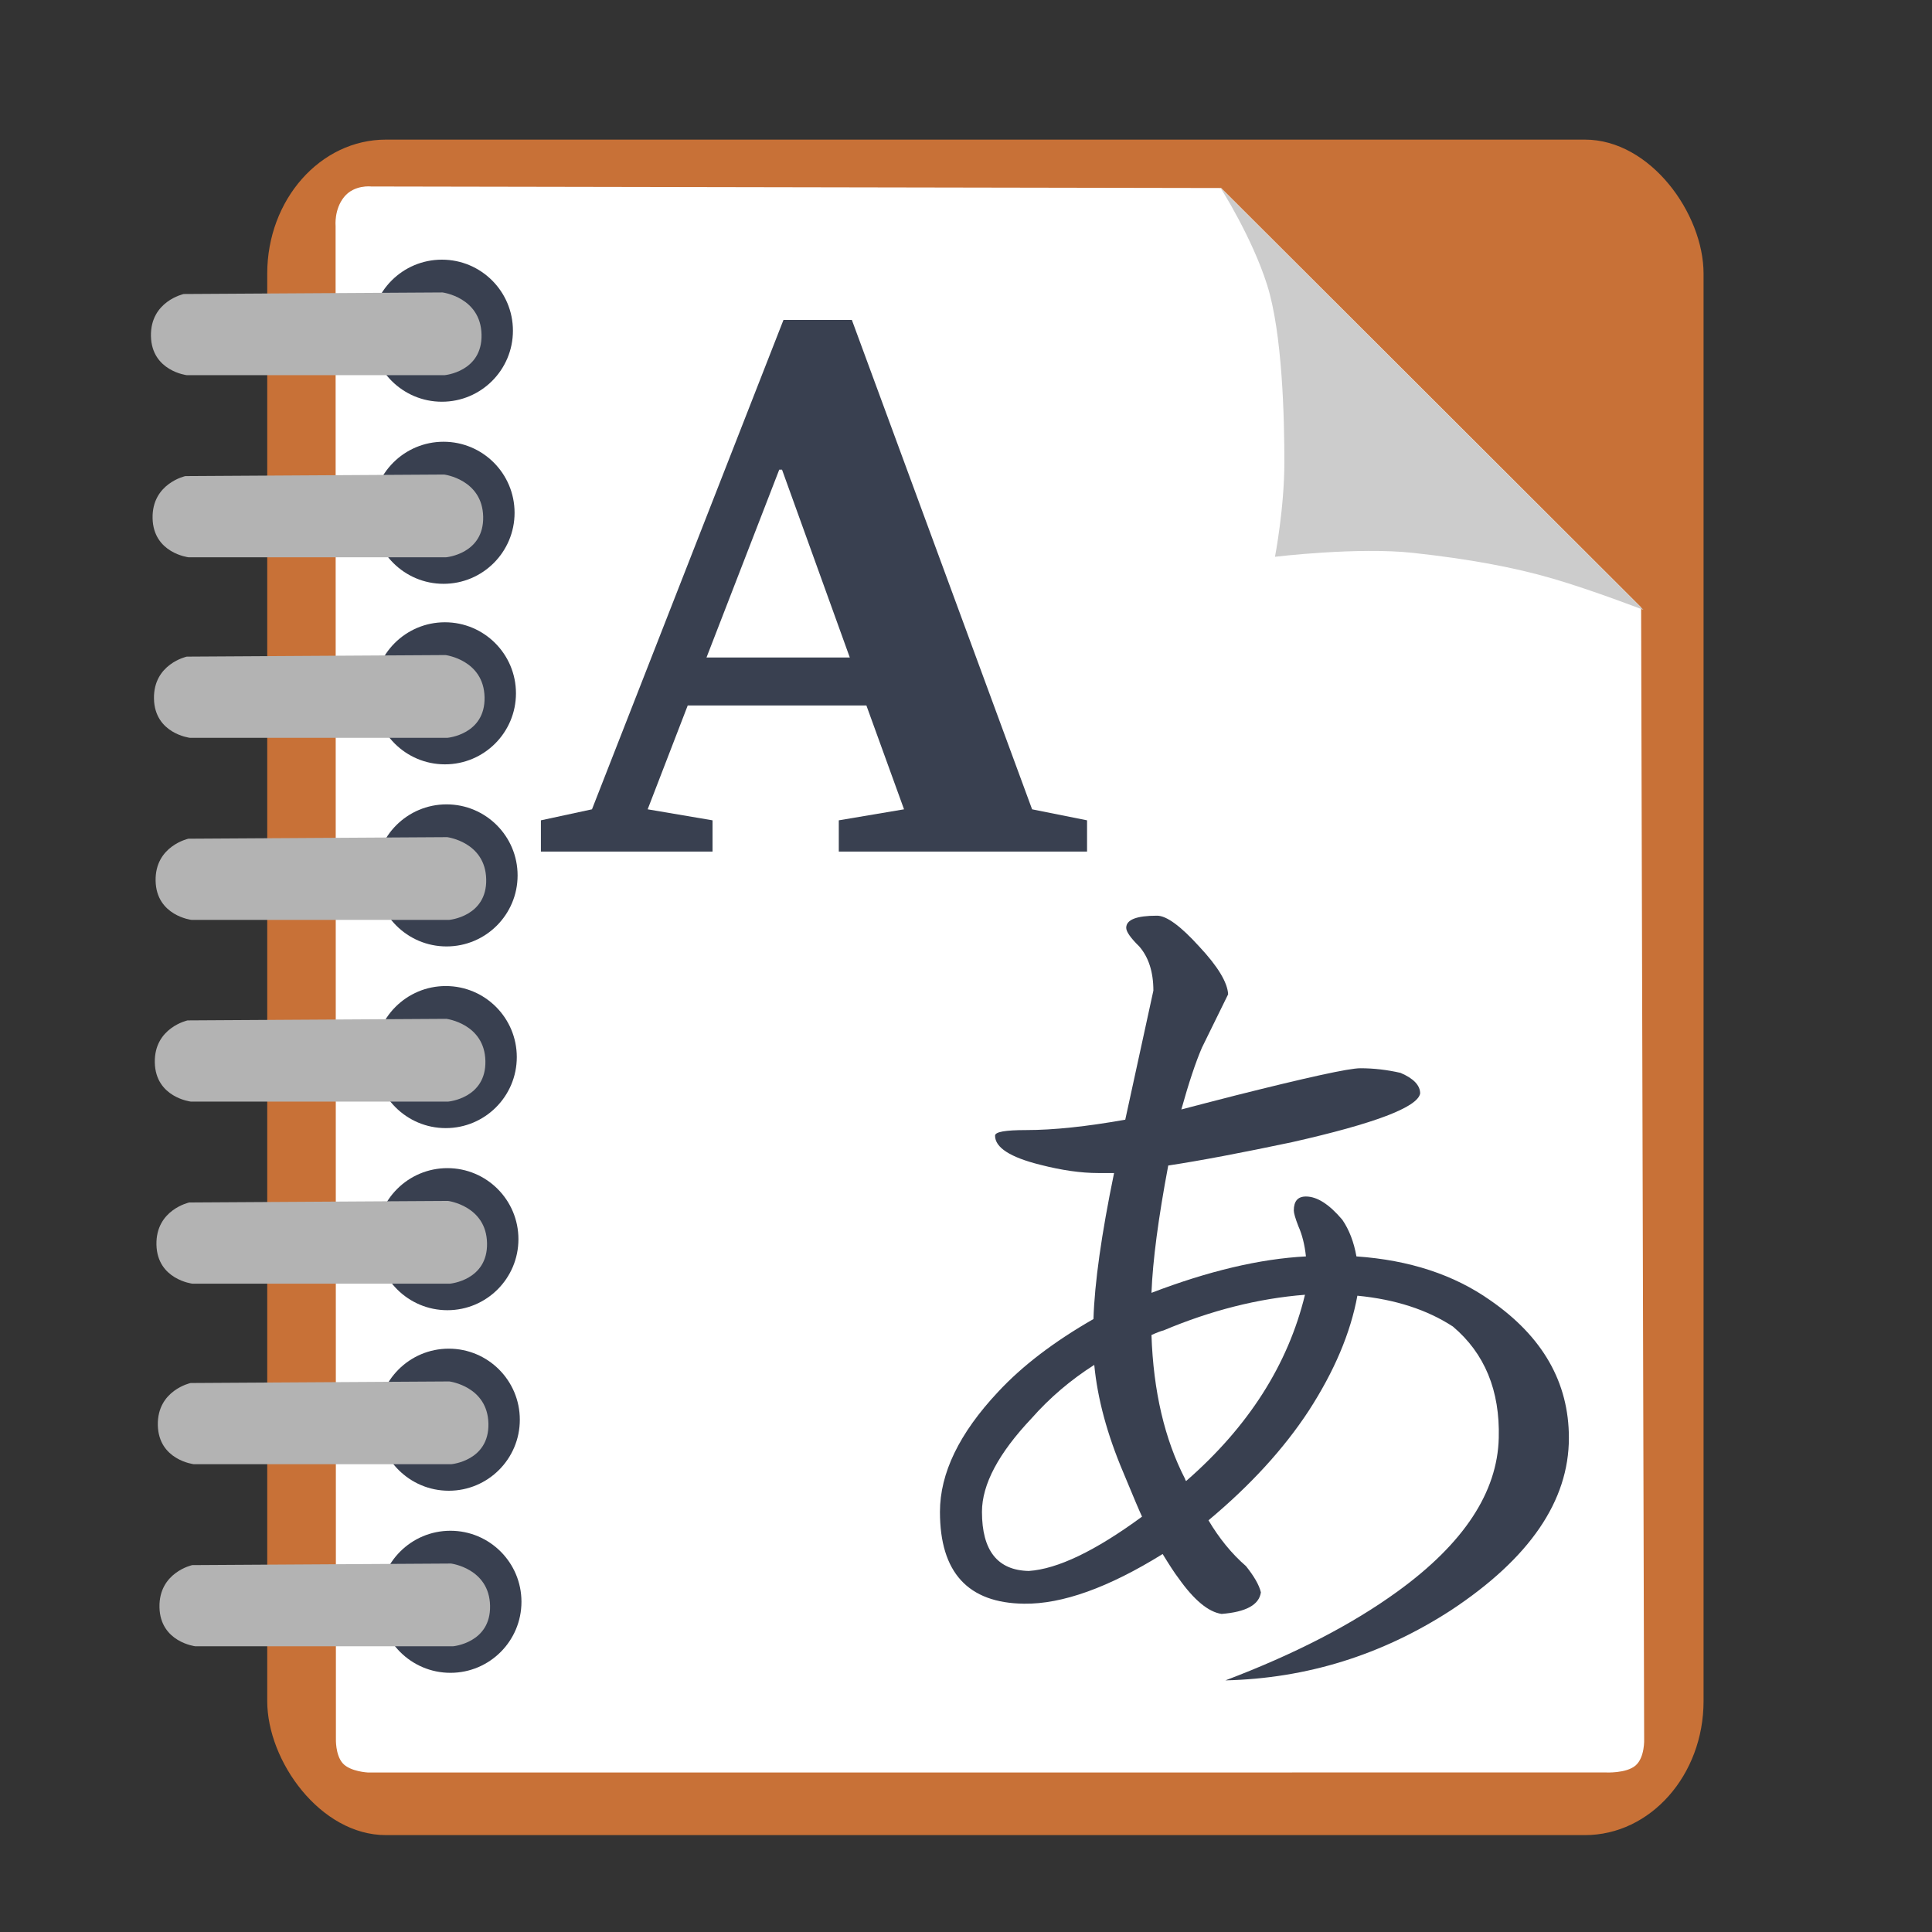 <?xml version="1.0" encoding="UTF-8" standalone="no"?>
<svg
   xmlns:dc="http://purl.org/dc/elements/1.1/"
   xmlns:cc="http://creativecommons.org/ns#"
   xmlns:rdf="http://www.w3.org/1999/02/22-rdf-syntax-ns#"
   xmlns:svg="http://www.w3.org/2000/svg"
   xmlns="http://www.w3.org/2000/svg"
   xmlns:sodipodi="http://sodipodi.sourceforge.net/DTD/sodipodi-0.dtd"
   xmlns:inkscape="http://www.inkscape.org/namespaces/inkscape"
   viewBox="0 0 512 512"
   height="512"
   width="512"
   version="1.1"
   id="svg2"
   inkscape:version="0.91 r13725"
   sodipodi:docname="artha.svg">
  <rect x="0" y="0" width="512" height="512" fill="#333333" stroke="none"/>
  <sodipodi:namedview
     pagecolor="#ffffff"
     bordercolor="#666666"
     borderopacity="1"
     objecttolerance="10"
     gridtolerance="10"
     guidetolerance="10"
     inkscape:pageopacity="0"
     inkscape:pageshadow="2"
     inkscape:window-width="1366"
     inkscape:window-height="715"
     id="namedview18"
     showgrid="false"
     inkscape:zoom="0.57452426"
     inkscape:cx="321.43458"
     inkscape:cy="189.58226"
     inkscape:window-x="0"
     inkscape:window-y="24"
     inkscape:window-maximized="1"
     inkscape:current-layer="svg2" />
  <defs
     id="defs6">
    <filter
       height="1.096"
       y="-0.048"
       width="1.096"
       x="-0.048"
       id="filter4329"
       style="color-interpolation-filters:sRGB">
      <feGaussianBlur
         id="feGaussianBlur4331"
         stdDeviation="2.132" />
    </filter>
    <filter
       height="1.033"
       y="-0.016"
       width="1.04"
       x="-0.02"
       id="filter4376"
       style="color-interpolation-filters:sRGB">
      <feGaussianBlur
         id="feGaussianBlur4378"
         stdDeviation="1.174" />
    </filter>
    <filter
       height="1.057"
       y="-0.029"
       width="1.063"
       x="-0.032"
       id="filter4436"
       style="color-interpolation-filters:sRGB">
      <feGaussianBlur
         id="feGaussianBlur4438"
         stdDeviation="0.635" />
    </filter>
  </defs>
  <g
     id="g4181">
    <rect
       rx="31.444"
       ry="35.53"
       y="37"
       x="70.818"
       height="449.325"
       width="380.643"
       id="rect3003"
       style="fill:#c87137;fill-opacity:1;stroke:none" />
    <path
       sodipodi:nodetypes="cccczcczcccczc"
       inkscape:connector-curvature="0"
       id="path3773"
       d="m 91.195,52.194 c -2.688,3.305 -2.259,7.669 -2.259,7.669 l 0.079,373.529 0.005,27.384 c 0,0 -0.176,4.283 1.812,6.516 1.989,2.233 6.723,2.443 6.723,2.443 l 327.943,-0.016 c 0,0 5.493,0.302 7.964,-1.862 2.471,-2.164 2.255,-6.974 2.255,-6.974 L 434.911,160.956 323.614,49.829 98.332,49.421 c 0,0 -4.45,-0.529 -7.137,2.775 z"
       style="fill:#ffffff;stroke:none" />
    <path
       sodipodi:nodetypes="czzczzcc"
       inkscape:connector-curvature="0"
       id="path3775"
       d="m 323.405,49.702 c 0,0 8.395,13.114 12.412,25.859 4.017,12.745 4.572,35.111 4.551,47.167 -0.021,12.056 -2.482,24.825 -2.482,24.825 0,0 21.931,-2.643 36.616,-1.034 14.685,1.609 26.547,3.773 37.03,6.827 10.483,3.054 23.997,8.275 23.997,8.275 z"
       style="fill:#cccccc;stroke:none" />
    <circle
       r="18.825"
       id="path3777"
       style="fill:#394050;fill-opacity:1;stroke:none;stroke-width:5.142"
       cx="117.108"
       cy="87.637" />
    <path
       sodipodi:nodetypes="cczcczc"
       inkscape:connector-curvature="0"
       id="path3779"
       d="m 49.519,99.429 68.268,0 c 0,0 10.04,-0.867 9.826,-10.757 -0.214,-9.891 -10.344,-11.171 -10.344,-11.171 l -68.578,0.414 c 0,0 -8.883,1.923 -8.689,11.171 0.194,9.248 9.516,10.344 9.516,10.344 z"
       style="fill:#b3b3b3;stroke:none;fill-opacity:1" />
    <circle
       r="18.825"
       id="path3777-3"
       style="fill:#394050;fill-opacity:1;stroke:none;stroke-width:5.142"
       cx="117.542"
       cy="135.892" />
    <path
       sodipodi:nodetypes="cczcczc"
       inkscape:connector-curvature="0"
       id="path3779-6"
       d="m 49.953,147.684 68.268,0 c 0,0 10.04,-0.867 9.826,-10.757 -0.214,-9.891 -10.344,-11.171 -10.344,-11.171 l -68.578,0.414 c 0,0 -8.883,1.923 -8.689,11.171 0.194,9.248 9.516,10.344 9.516,10.344 z"
       style="fill:#b3b3b3;stroke:none;fill-opacity:1" />
    <circle
       r="18.825"
       id="path3777-7"
       style="fill:#394050;fill-opacity:1;stroke:none;stroke-width:5.142"
       cx="117.91"
       cy="183.734" />
    <path
       sodipodi:nodetypes="cczcczc"
       inkscape:connector-curvature="0"
       id="path3779-5"
       d="m 50.321,195.526 68.268,0 c 0,0 10.04,-0.867 9.826,-10.757 -0.214,-9.891 -10.344,-11.171 -10.344,-11.171 l -68.578,0.414 c 0,0 -8.883,1.923 -8.689,11.171 0.194,9.248 9.516,10.344 9.516,10.344 z"
       style="fill:#b3b3b3;stroke:none;fill-opacity:1" />
    <circle
       r="18.825"
       id="path3777-3-3"
       style="fill:#394050;fill-opacity:1;stroke:none;stroke-width:5.142"
       cx="118.344"
       cy="231.99" />
    <path
       sodipodi:nodetypes="cczcczc"
       inkscape:connector-curvature="0"
       id="path3779-6-5"
       d="m 50.755,243.781 68.268,0 c 0,0 10.04,-0.867 9.826,-10.757 -0.214,-9.891 -10.344,-11.171 -10.344,-11.171 l -68.578,0.414 c 0,0 -8.883,1.923 -8.689,11.171 0.194,9.248 9.516,10.344 9.516,10.344 z"
       style="fill:#b3b3b3;stroke:none;fill-opacity:1" />
    <circle
       r="18.825"
       id="path3777-6"
       style="fill:#394050;fill-opacity:1;stroke:none;stroke-width:5.142"
       cx="118.131"
       cy="280.137" />
    <path
       sodipodi:nodetypes="cczcczc"
       inkscape:connector-curvature="0"
       id="path3779-2"
       d="m 50.542,291.929 68.268,0 c 0,0 10.04,-0.867 9.826,-10.757 -0.214,-9.891 -10.344,-11.171 -10.344,-11.171 l -68.578,0.414 c 0,0 -8.883,1.923 -8.689,11.171 0.194,9.248 9.516,10.344 9.516,10.344 z"
       style="fill:#b3b3b3;stroke:none;fill-opacity:1" />
    <circle
       r="18.825"
       id="path3777-3-9"
       style="fill:#394050;fill-opacity:1;stroke:none;stroke-width:5.142"
       cx="118.565"
       cy="328.393" />
    <path
       sodipodi:nodetypes="cczcczc"
       inkscape:connector-curvature="0"
       id="path3779-6-1"
       d="m 50.976,340.184 68.268,0 c 0,0 10.04,-0.867 9.826,-10.757 -0.214,-9.891 -10.344,-11.171 -10.344,-11.171 l -68.578,0.414 c 0,0 -8.883,1.923 -8.689,11.171 0.194,9.248 9.516,10.344 9.516,10.344 z"
       style="fill:#b3b3b3;stroke:none;fill-opacity:1" />
    <circle
       r="18.825"
       id="path3777-7-2"
       style="fill:#394050;fill-opacity:1;stroke:none;stroke-width:5.142"
       cx="118.933"
       cy="376.235" />
    <path
       sodipodi:nodetypes="cczcczc"
       inkscape:connector-curvature="0"
       id="path3779-5-7"
       d="m 51.344,388.026 68.268,0 c 0,0 10.04,-0.867 9.826,-10.757 -0.214,-9.891 -10.344,-11.171 -10.344,-11.171 l -68.578,0.414 c 0,0 -8.883,1.923 -8.689,11.171 0.194,9.248 9.516,10.344 9.516,10.344 z"
       style="fill:#b3b3b3;stroke:none;fill-opacity:1" />
    <circle
       r="18.825"
       id="path3777-3-3-0"
       style="fill:#394050;fill-opacity:1;stroke:none;stroke-width:5.142"
       cx="119.367"
       cy="424.49" />
    <path
       sodipodi:nodetypes="cczcczc"
       inkscape:connector-curvature="0"
       id="path3779-6-5-9"
       d="m 51.778,436.282 68.268,0 c 0,0 10.04,-0.867 9.826,-10.757 -0.214,-9.891 -10.344,-11.171 -10.344,-11.171 l -68.578,0.414 c 0,0 -8.883,1.923 -8.689,11.171 0.194,9.248 9.516,10.344 9.516,10.344 z"
       style="fill:#b3b3b3;stroke:none;fill-opacity:1" />
    <path
       class="fil1"
       d="m 222.289,225.671 0,-8.276 17.29,-2.919 -9.975,-27.523 -47.347,0 -10.619,27.523 17.194,2.919 0,8.276 -45.486,0 0,-8.276 13.538,-2.919 50.747,-129.69 18.124,0 47.763,129.69 14.564,2.919 0,8.276 -65.791,0 z m -15.044,-101.206 -0.738,0 -19.28,49.784 37.98,0 z"
       id="path13"
       inkscape:connector-curvature="0"
       style="clip-rule:evenodd;fill:#394050;fill-rule:nonzero;stroke-width:0.006;image-rendering:optimizeQuality;shape-rendering:geometricPrecision;text-rendering:geometricPrecision" />
    <path
       class="fil1"
       d="m 360.481,283.094 c 3.599,0 7.153,0.423 10.668,1.227 3.472,1.481 5.207,3.303 5.207,5.461 -0.677,3.641 -12.024,7.96 -33.994,12.913 -13.251,2.795 -24.13,4.868 -32.767,6.18 -2.626,13.928 -4.107,25.146 -4.445,33.74 15.028,-5.757 28.703,-9.017 40.938,-9.652 -0.339,-3.134 -1.015,-5.799 -1.989,-7.959 -0.846,-2.158 -1.227,-3.557 -1.227,-4.192 0,-2.499 1.058,-3.726 3.218,-3.726 2.964,0 6.18,2.073 9.652,6.18 1.819,2.668 3.049,5.884 3.726,9.694 14.055,0.973 25.868,4.868 35.477,11.641 13.886,9.61 20.827,21.761 20.827,36.451 0,16.723 -10.414,31.921 -31.244,45.68 -18.373,11.897 -38.27,18.077 -59.777,18.585 18.331,-6.944 33.571,-14.817 45.637,-23.58 17.527,-12.701 26.46,-26.291 26.798,-40.684 0.339,-12.532 -3.726,-22.395 -12.151,-29.507 -6.815,-4.445 -15.24,-7.196 -25.315,-8.171 -1.819,9.906 -6.138,20.066 -12.913,30.524 -6.603,10.075 -15.451,19.727 -26.545,28.999 2.837,4.784 6.138,8.848 9.948,12.151 2.116,2.668 3.472,4.953 3.937,6.942 -0.465,3.303 -3.937,5.207 -10.414,5.715 -3.472,-0.508 -7.283,-3.641 -11.387,-9.441 -1.015,-1.312 -2.414,-3.472 -4.234,-6.434 -14.394,8.933 -26.629,13.294 -36.704,13.167 -14.901,-0.169 -22.311,-8.298 -22.311,-24.342 0,-10.244 5.122,-20.827 15.367,-31.751 6.434,-6.942 14.901,-13.378 25.315,-19.346 0.296,-9.568 2.116,-22.48 5.461,-38.693 l -4.234,0 c -4.488,0 -9.61,-0.719 -15.367,-2.2 -7.96,-1.989 -11.939,-4.572 -11.939,-7.706 0,-1.015 2.753,-1.481 8.214,-1.481 7.283,0 16.046,-0.931 26.291,-2.753 l 7.452,-34.205 c 0,-4.953 -1.269,-8.848 -3.726,-11.686 -2.33,-2.285 -3.472,-3.937 -3.472,-4.953 0,-2.158 2.71,-3.218 8.171,-3.218 2.499,0 6.222,2.71 11.175,8.171 4.953,5.292 7.494,9.525 7.663,12.659 -2.285,4.657 -4.615,9.356 -6.942,14.14 -1.65,3.811 -3.472,9.271 -5.461,16.385 3.176,-0.846 7.96,-2.073 14.394,-3.726 19.008,-4.784 30.014,-7.198 33.021,-7.198 z m -70.487,78.616 c -6.265,3.98 -11.813,8.721 -16.596,14.14 -8.764,9.271 -13.166,17.527 -13.166,24.807 0,10.287 4.149,15.494 12.405,15.663 7.621,-0.508 17.612,-5.291 30.014,-14.394 -0.635,-1.354 -2.285,-5.207 -4.953,-11.683 -4.276,-10.075 -6.857,-19.6 -7.706,-28.533 z m 55.839,-18.585 c -12.405,0.973 -24.892,4.149 -37.466,9.441 -0.677,0.169 -1.735,0.55 -3.218,1.227 0.508,14.901 3.472,27.602 8.933,38.185 0,0.169 0.085,0.338 0.254,0.508 16.512,-14.394 27.01,-30.863 31.498,-49.363 z"
       id="path11"
       inkscape:connector-curvature="0"
       style="clip-rule:evenodd;fill:#394050;fill-opacity:1;fill-rule:nonzero;stroke-width:0.007;image-rendering:optimizeQuality;shape-rendering:geometricPrecision;text-rendering:geometricPrecision" />
  </g>
</svg>
